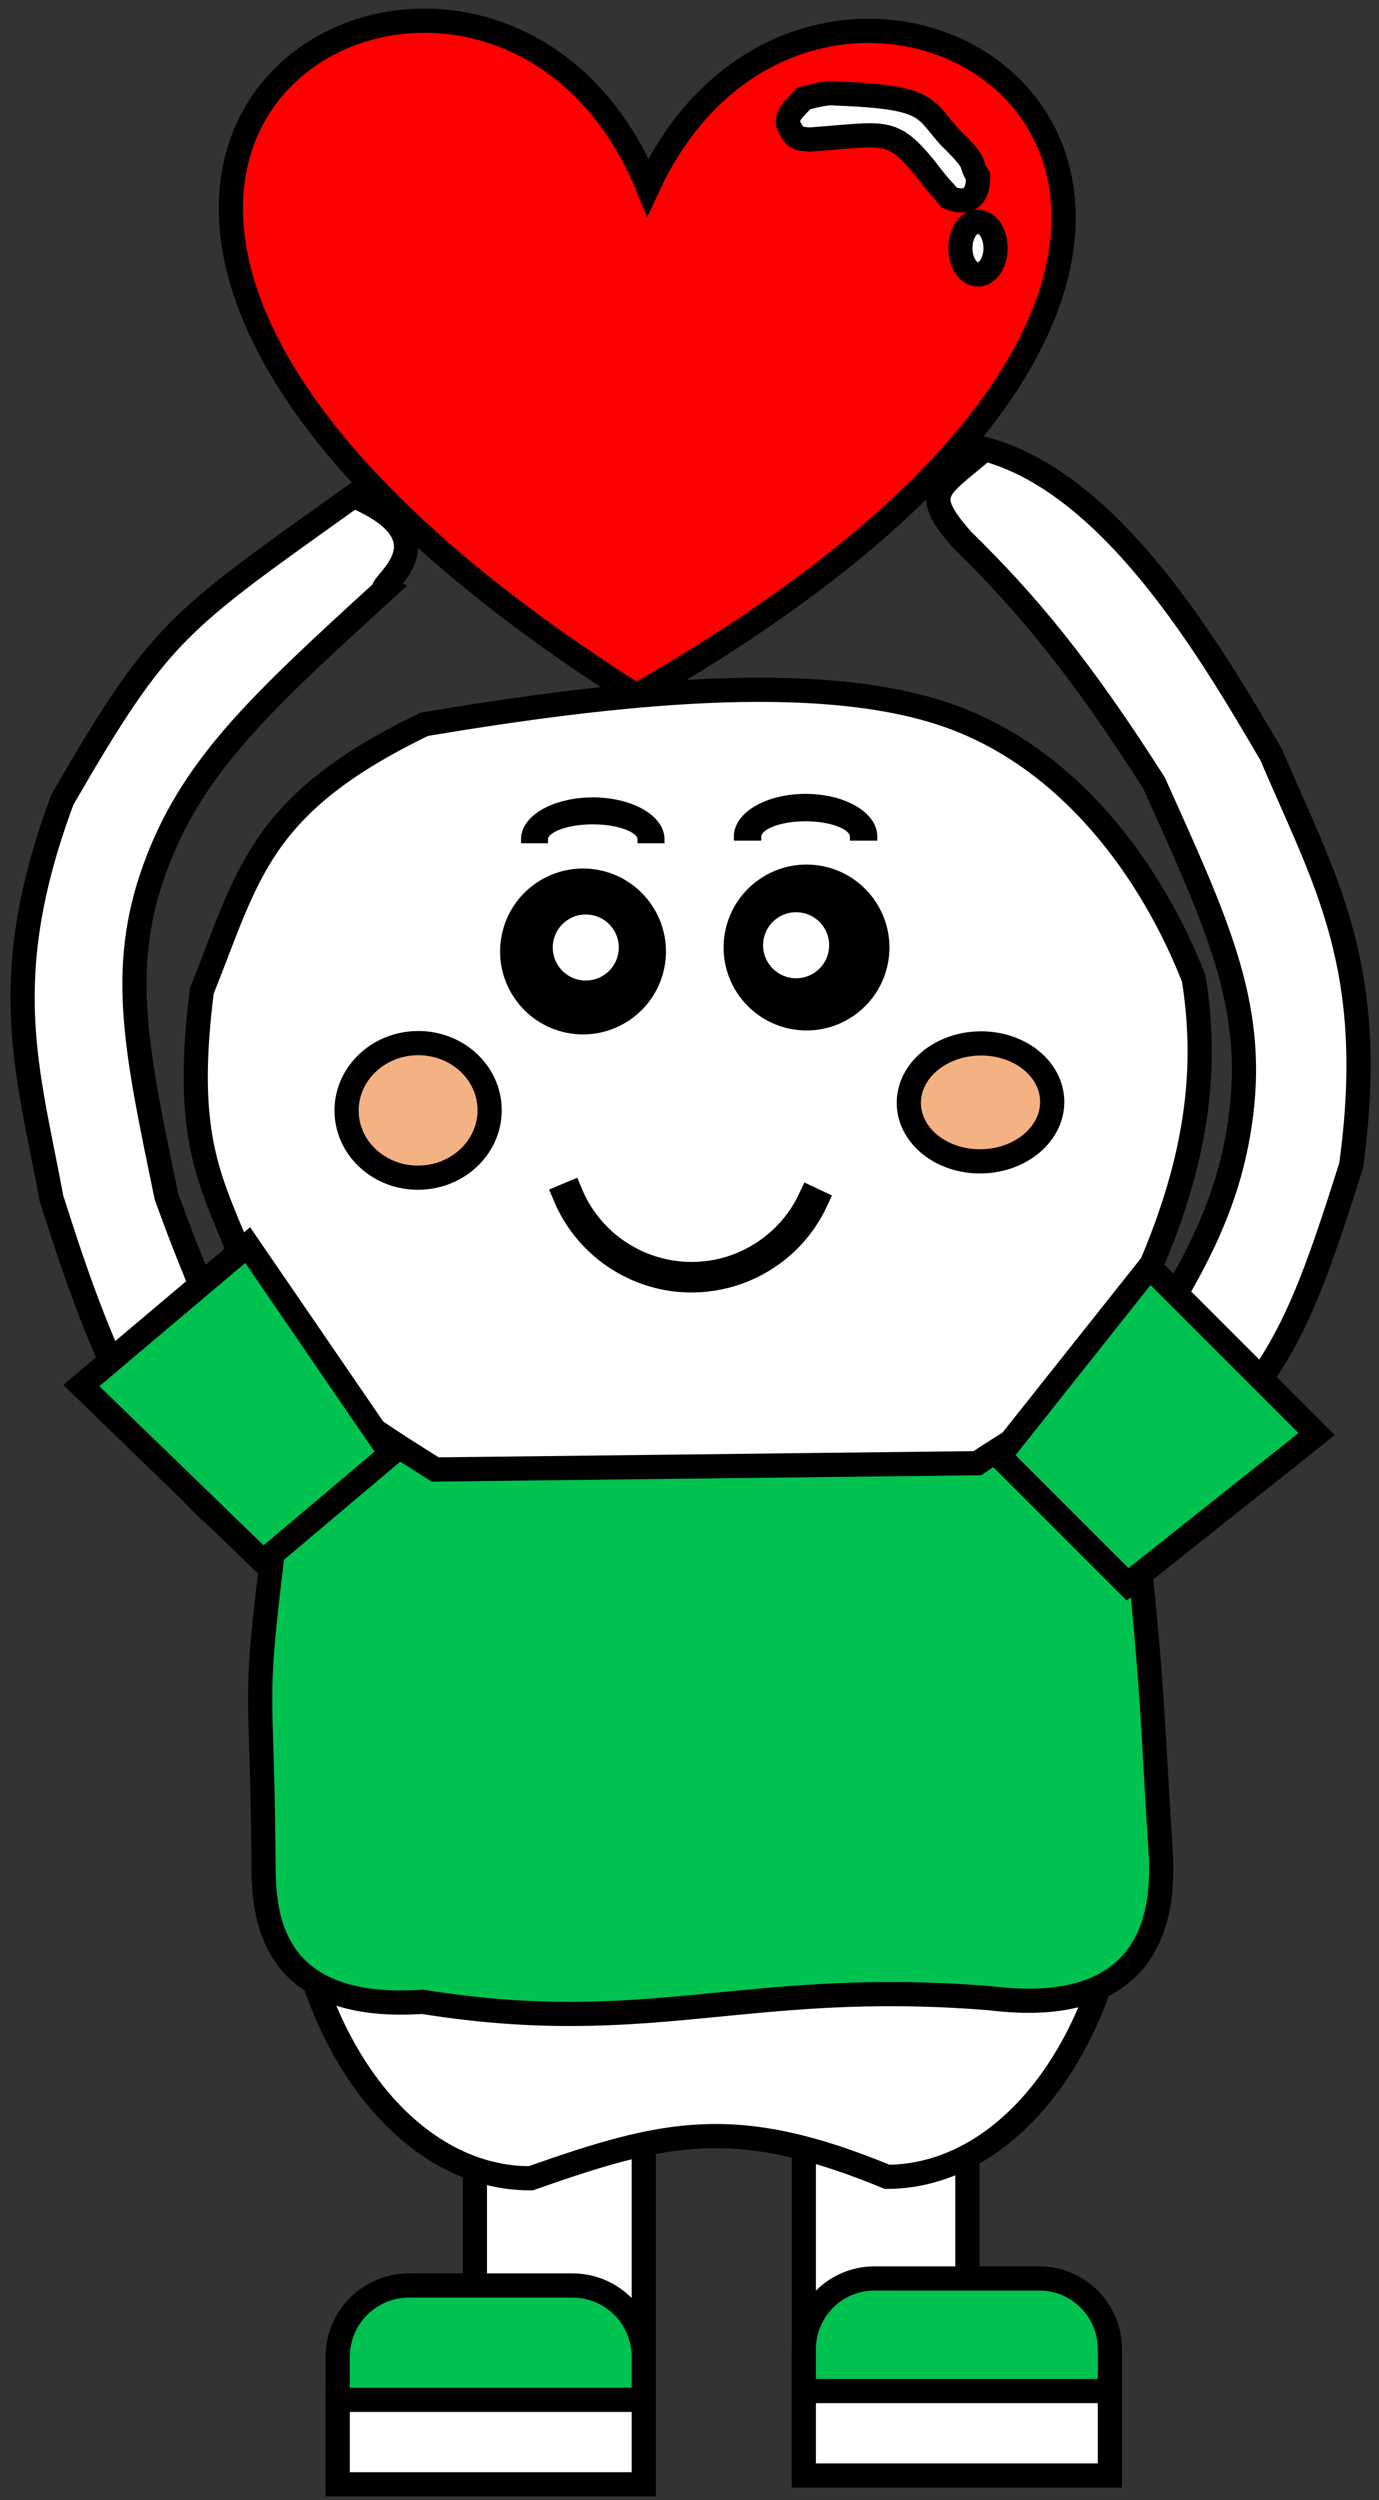 <svg width="784" height="1421" xmlns="http://www.w3.org/2000/svg" xmlns:xlink="http://www.w3.org/1999/xlink" overflow="hidden"><rect width="100%" height="100%" fill="#333333" stroke="none"/><defs><clipPath id="clip0"><rect x="2401" y="815" width="784" height="1421"/></clipPath></defs><g clip-path="url(#clip0)" transform="translate(-2401 -815)"><path d="M2769.31 921.262C2872.36 698.626 3249.06 932.231 2762.69 1210.39 2289.55 910.294 2676.54 694.149 2769.31 921.262Z" stroke="#000000" stroke-width="13.75" stroke-linecap="butt" stroke-linejoin="miter" stroke-miterlimit="8" stroke-opacity="1" fill="#FF0000" fill-rule="evenodd" fill-opacity="1"/><path d="M2719.46 2218 2718.54 2218C2692.29 2218 2671 2196.71 2671 2170.46L2671 1816 2767 1816 2767 2170.46C2767 2196.71 2745.71 2218 2719.46 2218Z" stroke="#000000" stroke-width="13.75" stroke-linecap="butt" stroke-linejoin="miter" stroke-miterlimit="8" stroke-opacity="1" fill="#FFFFFF" fill-rule="evenodd" fill-opacity="1"/><path d="M2904.94 2211 2904.06 2211C2878.62 2211 2858 2190.38 2858 2164.94L2858 1809 2951 1809 2951 2164.94C2951 2190.38 2930.38 2211 2904.94 2211Z" stroke="#000000" stroke-width="13.75" stroke-linecap="butt" stroke-linejoin="miter" stroke-miterlimit="8" stroke-opacity="1" fill="#FFFFFF" fill-rule="evenodd" fill-opacity="1"/><path d="M2905.37 2052.25C2819.49 2016.81 2779.43 2026.05 2702.78 2053.06 2627.54 2053.37 2566.19 1964.44 2565.75 1854.45L2564.93 1651.47 3039.99 1649.56 3040.81 1852.54C3041.25 1962.54 2980.61 2051.95 2905.37 2052.25Z" stroke="#000000" stroke-width="13.75" stroke-linecap="butt" stroke-linejoin="miter" stroke-miterlimit="8" stroke-opacity="1" fill="#FFFFFF" fill-rule="evenodd" fill-opacity="1"/><path d="M2556.28 1695.38C2565.77 1635.6 2595.16 1597.71 2613.65 1597.34L2990.07 1592.22C3029.66 1591.9 3047.77 1674.62 3048.22 1697.56 3056.98 1780.21 3056.53 1802.58 3061.13 1871.41 3061.58 1894.35 3062.24 1962.91 2963.84 1950.73 2825.62 1939.46 2771.08 1973.61 2641.24 1952.78 2545.71 1959.19 2551.21 1891.62 2550.76 1868.68 2549.93 1768.2 2544.79 1789.12 2556.28 1695.38Z" stroke="#000000" stroke-width="13.75" stroke-linecap="butt" stroke-linejoin="miter" stroke-miterlimit="8" stroke-opacity="1" fill="#00C250" fill-rule="evenodd" fill-opacity="1"/><path d="M2515.76 1378.11C2542.23 1312.23 2547.95 1272.09 2642.26 1226.65 2751.32 1208.35 2864.11 1196.52 2937.02 1220.62 3009.92 1244.72 3056.68 1312.26 3079.68 1371.23 3089.91 1434.77 3076.13 1490.9 3046.94 1553.32 3008.63 1622.84 2998.42 1618.32 2956.69 1646.62L2648.45 1650.21C2591.95 1614.55 2572.34 1602.92 2540.09 1534.35 2521.26 1486.85 2504.88 1464.48 2515.76 1378.11Z" stroke="#000000" stroke-width="13.75" stroke-linecap="butt" stroke-linejoin="miter" stroke-miterlimit="8" stroke-opacity="1" fill="#FFFFFF" fill-rule="evenodd" fill-opacity="1"/><path d="M2864.89 1497.78C2846.6 1536.82 2800.12 1553.64 2761.08 1535.35 2743.52 1527.13 2729.65 1512.66 2722.17 1494.78L2725.5 1493.38C2741.37 1531.32 2784.99 1549.22 2822.93 1533.35 2839.99 1526.21 2853.78 1512.99 2861.63 1496.24Z" stroke="#000000" stroke-width="13.75" stroke-linecap="butt" stroke-linejoin="miter" stroke-miterlimit="8" stroke-opacity="1" fill="#000000" fill-rule="evenodd" fill-opacity="1"/><path d="M2917.7 1442.39C2917.33 1423.88 2935.27 1408.51 2957.78 1408.06 2980.29 1407.6 2998.84 1422.23 2999.21 1440.74 2999.59 1459.25 2981.64 1474.62 2959.14 1475.07 2936.63 1475.53 2918.08 1460.89 2917.7 1442.39Z" stroke="#000000" stroke-width="13.75" stroke-linecap="butt" stroke-linejoin="miter" stroke-miterlimit="8" stroke-opacity="1" fill="#F4B183" fill-rule="evenodd" fill-opacity="1"/><path d="M2598.05 1446.93C2597.62 1425.81 2615.48 1408.32 2637.94 1407.87 2660.39 1407.41 2678.94 1424.17 2679.37 1445.29 2679.8 1466.41 2661.94 1483.9 2639.48 1484.35 2617.03 1484.81 2598.48 1468.05 2598.05 1446.93Z" stroke="#000000" stroke-width="13.75" stroke-linecap="butt" stroke-linejoin="miter" stroke-miterlimit="8" stroke-opacity="1" fill="#F4B183" fill-rule="evenodd" fill-opacity="1"/><path d="M2602.02 1096.87C2660.05 1121.4 2614.58 1148.46 2619.59 1150.27 2546.51 1216.86 2509.37 1251.96 2488.71 1309.42 2468.05 1366.89 2479.08 1414.7 2495.61 1495.05 2520.74 1564.3 2541.26 1604.68 2568.46 1646.44 2585.36 1677.08 2575.04 1676.12 2545.94 1691.94 2482.41 1658.83 2450.03 1557.88 2430.27 1496.19 2416.69 1422.74 2398.62 1371.15 2436.49 1269.44 2492.45 1172.77 2500.94 1169.12 2602.02 1096.87Z" stroke="#000000" stroke-width="13.75" stroke-linecap="butt" stroke-linejoin="miter" stroke-miterlimit="8" stroke-opacity="1" fill="#FFFFFF" fill-rule="evenodd" fill-opacity="1"/><path d="M2633.53 2114 2726.47 2114C2748.86 2114 2767 2132.14 2767 2154.53L2767 2223 2593 2223 2593 2154.53C2593 2132.14 2611.14 2114 2633.53 2114Z" stroke="#000000" stroke-width="13.75" stroke-linecap="butt" stroke-linejoin="miter" stroke-miterlimit="8" stroke-opacity="1" fill="#00C250" fill-rule="evenodd" fill-opacity="1"/><rect x="0" y="0" width="174" height="48" stroke="#000000" stroke-width="13.75" stroke-linecap="butt" stroke-linejoin="miter" stroke-miterlimit="8" stroke-opacity="1" fill="#FFFFFF" fill-opacity="1" transform="matrix(1 0 0 -1 2593 2227)"/><path d="M2898.15 2110 2991.85 2110C3014.02 2110 3032 2127.98 3032 2150.15L3032 2218 2858 2218 2858 2150.15C2858 2127.98 2875.98 2110 2898.15 2110Z" stroke="#000000" stroke-width="13.75" stroke-linecap="butt" stroke-linejoin="miter" stroke-miterlimit="8" stroke-opacity="1" fill="#00C250" fill-rule="evenodd" fill-opacity="1"/><rect x="0" y="0" width="174" height="48" stroke="#000000" stroke-width="13.75" stroke-linecap="butt" stroke-linejoin="miter" stroke-miterlimit="8" stroke-opacity="1" fill="#FFFFFF" fill-opacity="1" transform="matrix(1 0 0 -1 2858 2222)"/><path d="M2857.83 871.071C2867.24 868.267 2874.25 867.523 2875.96 868.115 2930.03 870.143 2925.94 876.351 2941.1 893.02 2958.67 910.107 2951.22 906.685 2957.04 915.138 2957.43 930.116 2948.04 930.578 2940.59 927.303 2935.35 920.45 2937.66 924.703 2926.71 910.362 2907.56 887.016 2904.11 891.319 2861.07 894.32 2854.5 893.676 2852.83 893.997 2848.99 885.397 2848.51 879.573 2852.87 876.642 2857.83 871.071Z" stroke="#000000" stroke-width="13.75" stroke-linecap="butt" stroke-linejoin="miter" stroke-miterlimit="8" stroke-opacity="1" fill="#FFFFFF" fill-rule="evenodd" fill-opacity="1"/><path d="M0 15C-2.54626e-15 6.716 4.477 0 10 0 15.523-3.81943e-15 20 6.716 20 15 20 23.285 15.523 30 10 30 4.477 30-3.81939e-15 23.285 0 15Z" stroke="#000000" stroke-width="13.75" stroke-linecap="butt" stroke-linejoin="miter" stroke-miterlimit="8" stroke-opacity="1" fill="#FFFFFF" fill-rule="evenodd" fill-opacity="1" transform="matrix(-1 0 0 1 2967 941)"/><path d="M2692.97 1347.92C2697.32 1326.1 2718.52 1311.95 2740.34 1316.29 2762.15 1320.64 2776.3 1341.85 2771.96 1363.66 2767.61 1385.47 2746.4 1399.63 2724.59 1395.28 2702.78 1390.93 2688.62 1369.73 2692.97 1347.92Z" stroke="#000000" stroke-width="13.75" stroke-linecap="butt" stroke-linejoin="miter" stroke-miterlimit="8" stroke-opacity="1" fill="#000000" fill-rule="evenodd" fill-opacity="1"/><path d="M2708.88 1348.53C2711.65 1334.64 2725.15 1325.62 2739.04 1328.39 2752.93 1331.16 2761.94 1344.66 2759.18 1358.55 2756.41 1372.44 2742.91 1381.45 2729.02 1378.69 2715.13 1375.92 2706.11 1362.41 2708.88 1348.53Z" stroke="#000000" stroke-width="13.75" stroke-linecap="butt" stroke-linejoin="miter" stroke-miterlimit="8" stroke-opacity="1" fill="#FFFFFF" fill-rule="evenodd" fill-opacity="1"/><path d="M2820.04 1345.67C2824.38 1323.85 2845.59 1309.7 2867.4 1314.04 2889.21 1318.39 2903.37 1339.6 2899.02 1361.41 2894.68 1383.22 2873.47 1397.38 2851.66 1393.03 2829.85 1388.68 2815.69 1367.48 2820.04 1345.67Z" stroke="#000000" stroke-width="13.75" stroke-linecap="butt" stroke-linejoin="miter" stroke-miterlimit="8" stroke-opacity="1" fill="#000000" fill-rule="evenodd" fill-opacity="1"/><path d="M2828.47 1347.23C2831.24 1333.34 2844.74 1324.33 2858.63 1327.1 2872.52 1329.86 2881.54 1343.37 2878.77 1357.26 2876 1371.14 2862.5 1380.16 2848.61 1377.39 2834.72 1374.62 2825.71 1361.12 2828.47 1347.23Z" stroke="#000000" stroke-width="13.75" stroke-linecap="butt" stroke-linejoin="miter" stroke-miterlimit="8" stroke-opacity="1" fill="#FFFFFF" fill-rule="evenodd" fill-opacity="1"/><path d="M2541.82 1522.66 2623.13 1641.31 2550.56 1702.58 2447.24 1602.51Z" stroke="#000000" stroke-width="13.75" stroke-linecap="butt" stroke-linejoin="miter" stroke-miterlimit="8" stroke-opacity="1" fill="#00C250" fill-rule="evenodd" fill-opacity="1"/><path d="M3039.15 1691.86C2974.19 1680 3014.54 1641.94 3008.99 1641.23 3068.57 1556.43 3098.56 1512.04 3106.59 1448.53 3114.62 1385.02 3092.43 1338.62 3057.18 1260.18 3015.67 1195.06 2985.46 1158.42 2948.1 1121.9 2923.82 1094.41 2934.59 1093.04 2960.76 1070.21 3033.32 1089.6 3089.48 1185.49 3123.77 1244.11 3154.43 1316.16 3184.69 1364.82 3169.14 1477.52 3133.95 1589.2 3126.1 1594.87 3039.15 1691.86Z" stroke="#000000" stroke-width="13.75" stroke-linecap="butt" stroke-linejoin="miter" stroke-miterlimit="8" stroke-opacity="1" fill="#FFFFFF" fill-rule="evenodd" fill-opacity="1"/><path d="M3149.56 1630.09 3042.09 1715.46 2969.17 1642.56 3054.52 1535.07Z" stroke="#000000" stroke-width="13.75" stroke-linecap="butt" stroke-linejoin="miter" stroke-miterlimit="8" stroke-opacity="1" fill="#00C250" fill-rule="evenodd" fill-opacity="1"/><path d="M2820.5 1290.5C2820.5 1278.35 2837.74 1268.5 2859 1268.5 2880.26 1268.5 2897.5 1278.35 2897.5 1290.5L2886.5 1290.5C2886.5 1284.42 2874.19 1279.5 2859 1279.5 2843.81 1279.5 2831.5 1284.42 2831.5 1290.5Z" stroke="#000000" stroke-width="4.583" stroke-linecap="butt" stroke-linejoin="miter" stroke-miterlimit="8" stroke-opacity="1" fill="#000000" fill-rule="evenodd" fill-opacity="1"/><path d="M2699.5 1292C2699.5 1280.13 2716.74 1270.5 2738 1270.5 2759.26 1270.5 2776.5 1280.13 2776.5 1292L2765.75 1292C2765.75 1286.06 2753.33 1281.25 2738 1281.25 2722.67 1281.25 2710.25 1286.06 2710.25 1292Z" stroke="#000000" stroke-width="4.583" stroke-linecap="butt" stroke-linejoin="miter" stroke-miterlimit="8" stroke-opacity="1" fill="#000000" fill-rule="evenodd" fill-opacity="1"/></g></svg>